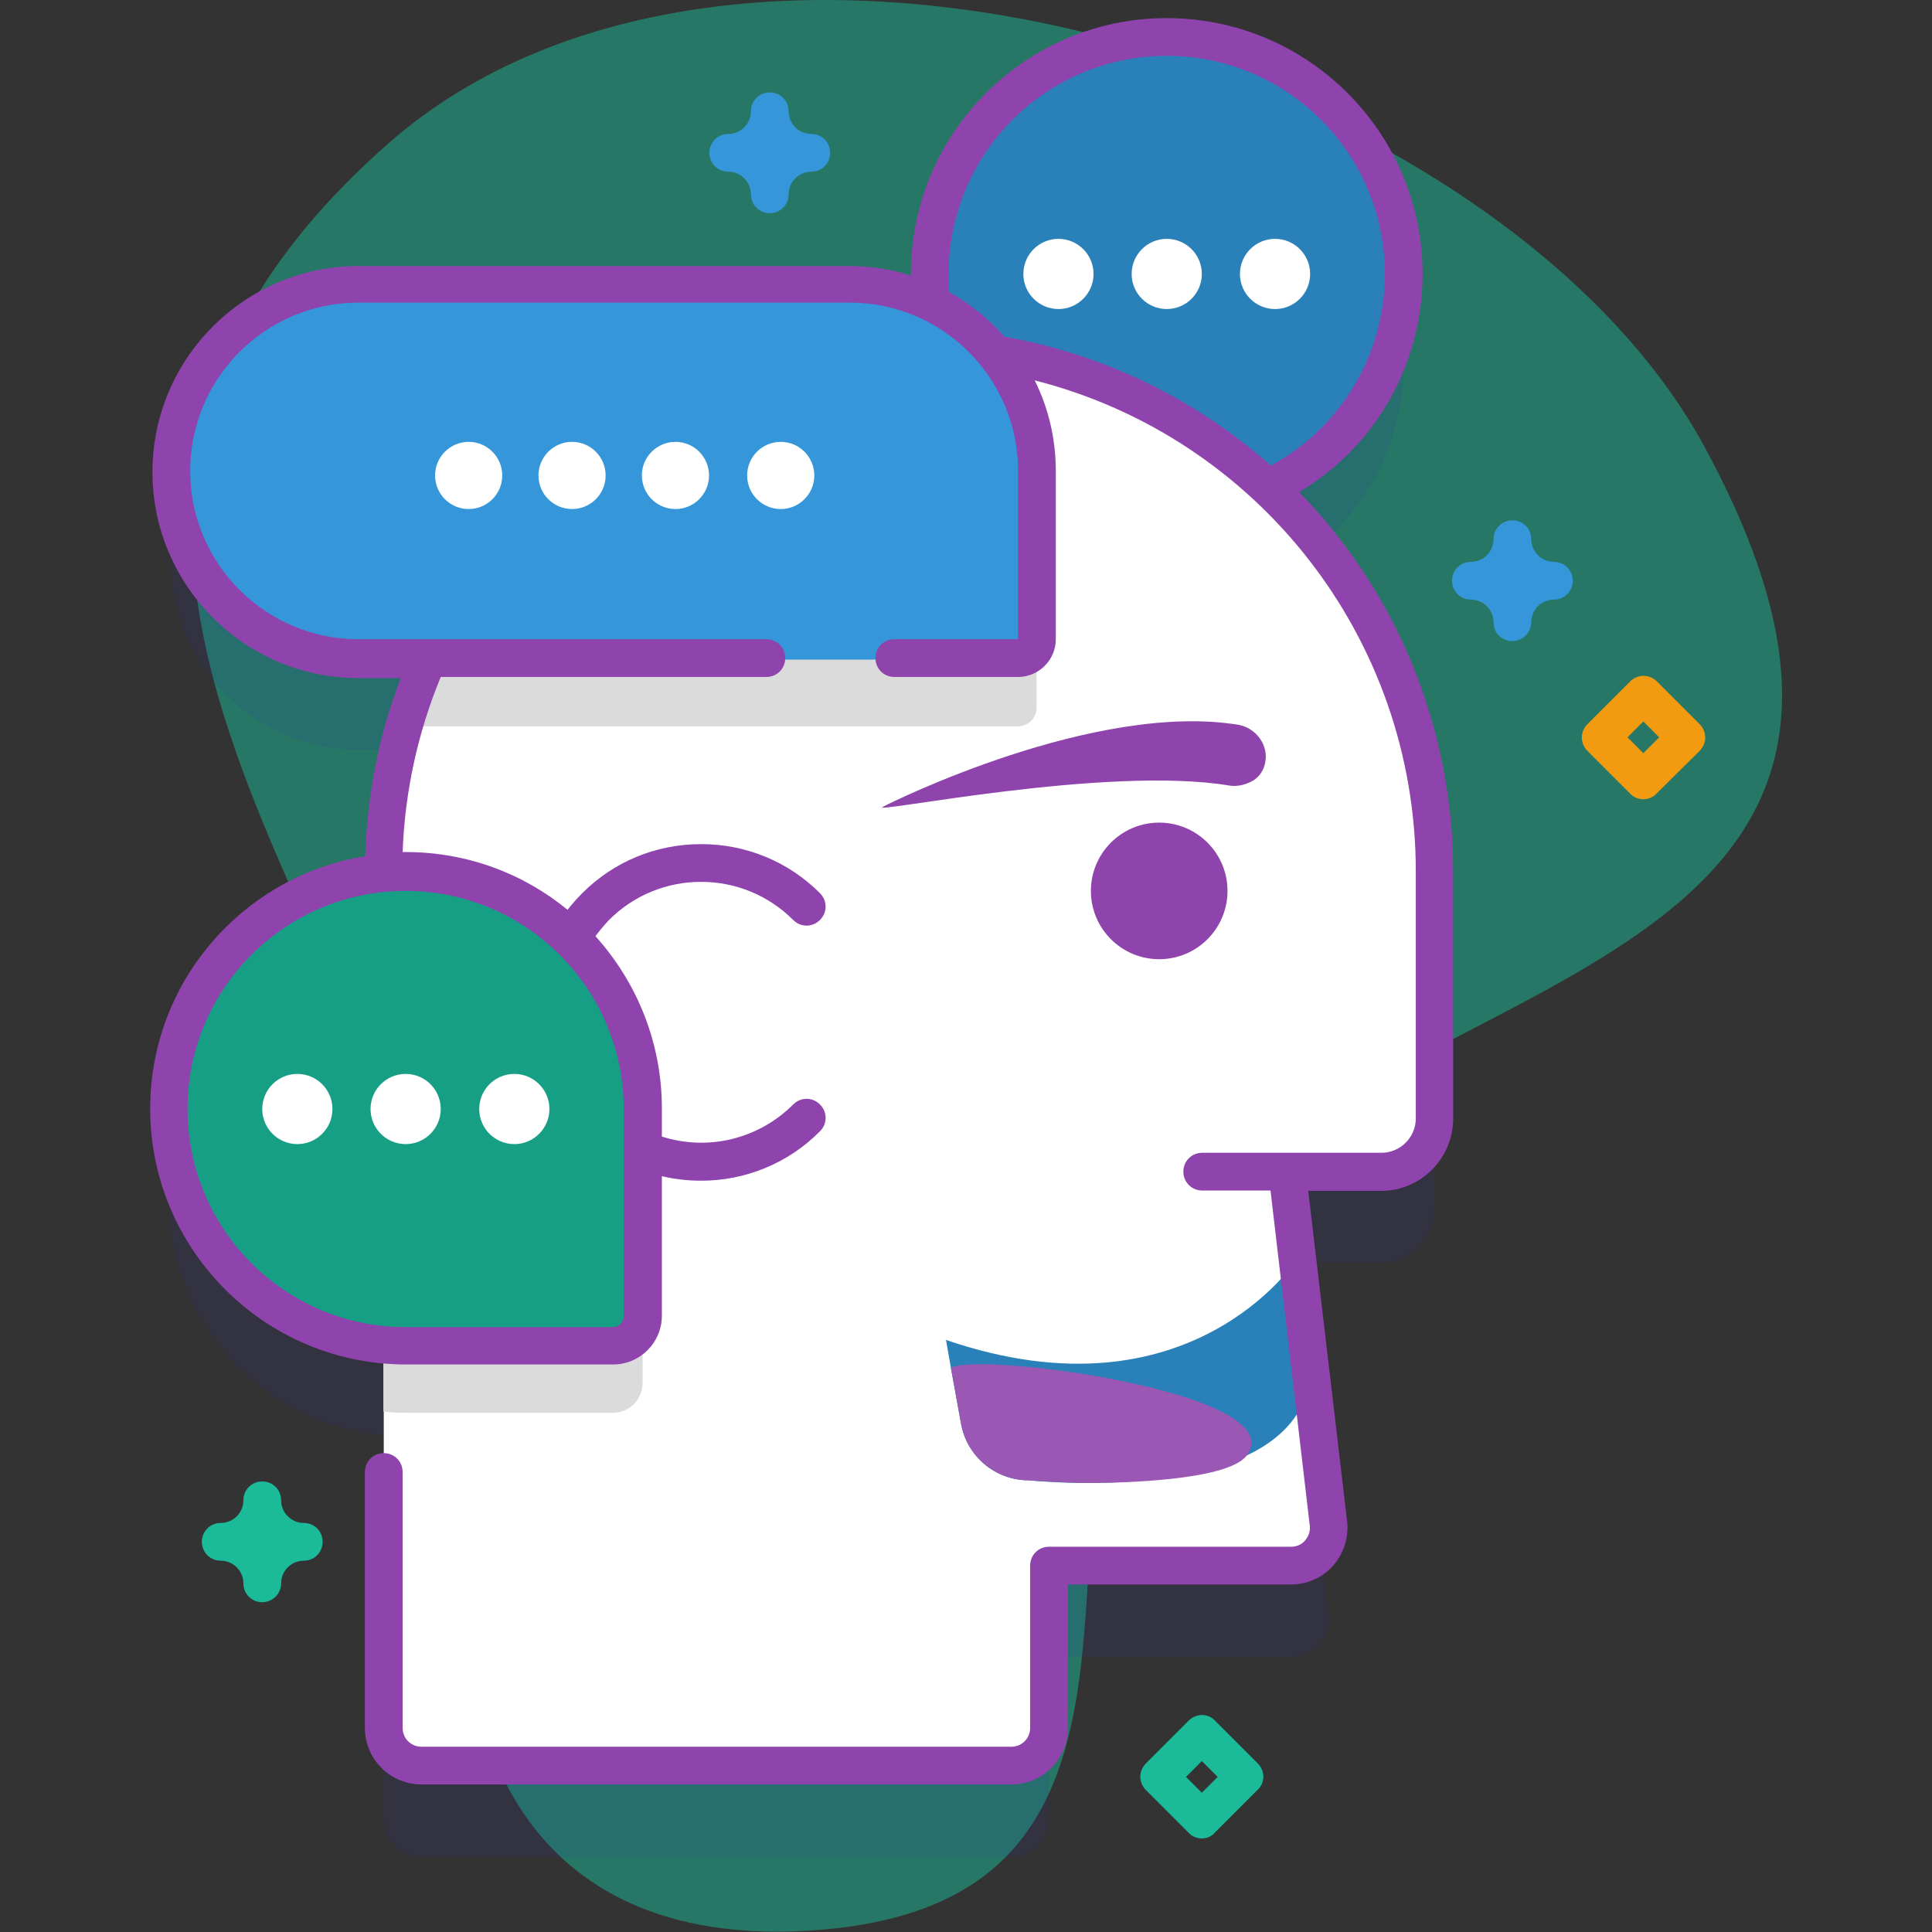 <?xml version="1.0" encoding="utf-8"?>
<!-- Generator: Adobe Illustrator 24.0.3, SVG Export Plug-In . SVG Version: 6.00 Build 0)  -->
<svg version="1.1" id="Capa_1" xmlns="http://www.w3.org/2000/svg" xmlns:xlink="http://www.w3.org/1999/xlink" x="0px" y="0px"
	 viewBox="0 0 512 512" style="enable-background:new 0 0 512 512;" xml:space="preserve">
<rect x="0" y="0" width="512" height="512" fill="#333333" stroke="none"/>
<style type="text/css">
	.st0{opacity:0.5;}
	.st1{fill:#1BBB9A;}
	.st2{opacity:0.1;}
	.st3{fill:#2626BC;}
	.st4{fill:#2A80B8;}
	.st5{fill:#FFFFFF;}
	.st6{fill:#DBDBDB;}
	.st7{fill:#9A58B4;}
	.st8{fill:#3597DA;}
	.st9{fill:#169F85;}
	.st10{fill:#F29B11;}
	.st11{fill:#8E44AC;}
</style>
<g>
	<g>
		<g class="st0">
			<path class="st1" d="M102.7,38.2c-135.3,119.5,38.8,235.4,22.2,366c-7.4,58.1,16.1,113.6,92.7,107.2
				c93.4-7.7,59.5-97.2,79.1-156.8c33.7-102.5,240.7-78.6,154.9-236.4C396.8,17.5,195.8-44,102.7,38.2L102.7,38.2z"/>
		</g>
		<g>
			<g class="st2">
				<path class="st3" d="M335.9,153.4c21.3-10,36.1-31.7,36.1-56.9c0-34.7-28.1-62.8-62.8-62.8s-62.8,28.1-62.8,62.8v7.8
					c-6.4-3.1-13.6-4.8-21.3-4.8H95c-27.4,0-49.6,22.2-49.6,49.6s22.2,49.6,49.6,49.6h18.6c-7.7,17.3-11.9,36.4-11.9,56.5v0.2
					c-31.9,3-56.9,29.8-56.9,62.5s25,59.6,56.9,62.5v101.7c0,5.5,4.5,10,10,10H268c5.5,0,10-4.5,10-10v-43h64.1
					c6,0,10.6-5.2,9.9-11.2l-10.9-93.2H366c7.8,0,14.1-6.3,14.1-14.1v-65.5C380.1,215.1,363.1,178.8,335.9,153.4L335.9,153.4z"/>
			</g>
			<g>
				<g>
					<g>
						<path class="st4" d="M254.3,135.4h54.9c34.7,0,62.8-28.1,62.8-62.8S343.9,9.8,309.2,9.8s-62.8,28.1-62.8,62.8v54.9
							C246.4,131.9,249.9,135.4,254.3,135.4L254.3,135.4z"/>
					</g>
				</g>
				<g>
					<circle class="st5" cx="280.5" cy="72.6" r="9.3"/>
					<circle class="st5" cx="309.2" cy="72.6" r="9.3"/>
					<circle class="st5" cx="337.9" cy="72.6" r="9.3"/>
				</g>
			</g>
			<g>
				<g>
					<g>
						<g>
							<path class="st5" d="M240.9,92c-76.9,0-139.2,62.3-139.2,139.2v227c0,5.5,4.5,10,10,10H268c5.5,0,10-4.5,10-10v-43h64.1
								c6,0,10.6-5.2,9.9-11.2l-10.9-93.2H366c7.8,0,14.1-6.3,14.1-14.1v-65.5C380.1,154.3,317.8,92,240.9,92L240.9,92z"/>
							<path class="st6" d="M274.7,142.9v44.6c0,2.8-2.2,5-5,5H107.1c15.1-52.2,59.9-91.8,115-99.2h3
								C252.5,93.3,274.7,115.5,274.7,142.9L274.7,142.9z"/>
							<g>
								<g>
									<path class="st6" d="M170.3,311.6v54.9c0,4.4-3.5,7.9-7.9,7.9h-54.9c-2,0-3.9-0.1-5.9-0.3v-125c1.9-0.2,3.9-0.3,5.9-0.3
										c17.3,0,33,7,44.4,18.4C163.3,278.6,170.3,294.3,170.3,311.6L170.3,311.6z"/>
								</g>
							</g>
							<path class="st4" d="M347.3,364.3c-3.6,35.7-74.7,28-74.7,28c-8.8,0-16.3-6.3-17.9-14.9l-2.7-14.9l-1.3-7.4
								c64.8,22.2,93-21.4,93-21.4S348.3,355.1,347.3,364.3z"/>
							<path class="st7" d="M288.6,393c-6.3,0-16-0.7-16-0.7c-8.8,0-16.3-6.3-17.9-14.9l-2.7-14.9c7.4-4.4,90.8,6.7,78.4,23.2
								C325.5,392.4,297,393,288.6,393z"/>
						</g>
					</g>
				</g>
			</g>
			<path class="st8" d="M269.7,174.8H95c-27.4,0-49.6-22.2-49.6-49.6S67.6,75.6,95,75.6h130.2c27.4,0,49.6,22.2,49.6,49.6v44.6
				C274.7,172.5,272.5,174.8,269.7,174.8z"/>
			<g>
				<g>
					<g>
						<path class="st9" d="M162.5,356.7h-54.9c-34.7,0-62.8-28.1-62.8-62.8s28.1-62.8,62.8-62.8s62.8,28.1,62.8,62.8v54.9
							C170.3,353.2,166.8,356.7,162.5,356.7z"/>
					</g>
				</g>
				<g>
					<circle class="st5" cx="136.3" cy="293.9" r="9.3"/>
					<circle class="st5" cx="107.5" cy="293.9" r="9.3"/>
					<circle class="st5" cx="78.8" cy="293.9" r="9.3"/>
				</g>
			</g>
			<g>
				<circle class="st5" cx="124.2" cy="126" r="8.9"/>
				<circle class="st5" cx="151.6" cy="126" r="8.9"/>
				<circle class="st5" cx="179" cy="126" r="8.9"/>
				<circle class="st5" cx="206.9" cy="126" r="8.9"/>
			</g>
			<path class="st1" d="M69.5,424.6c-2.8,0-5-2.2-5-5c0-3.3-2.7-6-6-6c-2.8,0-5-2.2-5-5s2.2-5,5-5c3.3,0,6-2.7,6-6c0-2.8,2.2-5,5-5
				s5,2.2,5,5c0,3.3,2.7,6,6,6c2.8,0,5,2.2,5,5s-2.2,5-5,5c-3.3,0-6,2.7-6,6C74.5,422.4,72.2,424.6,69.5,424.6z"/>
			<path class="st8" d="M400.8,169.9c-2.8,0-5-2.2-5-5c0-3.3-2.7-6-6-6c-2.8,0-5-2.2-5-5s2.2-5,5-5c3.3,0,6-2.7,6-6c0-2.8,2.2-5,5-5
				s5,2.2,5,5c0,3.3,2.7,6,6,6c2.8,0,5,2.2,5,5s-2.2,5-5,5c-3.3,0-6,2.7-6,6C405.8,167.6,403.5,169.9,400.8,169.9z"/>
			<path class="st8" d="M204,56.5c-2.8,0-5-2.2-5-5c0-3.3-2.7-6-6-6c-2.8,0-5-2.2-5-5s2.2-5,5-5c3.3,0,6-2.7,6-6c0-2.8,2.2-5,5-5
				s5,2.2,5,5c0,3.3,2.7,6,6,6c2.8,0,5,2.2,5,5s-2.2,5-5,5c-3.3,0-6,2.7-6,6C209,54.3,206.8,56.5,204,56.5z"/>
			<path class="st10" d="M435.5,211.8c-1.3,0-2.6-0.5-3.5-1.5L420.7,199c-2-2-2-5.1,0-7.1l11.3-11.3c2-2,5.1-2,7.1,0l11.3,11.3
				c2,2,2,5.1,0,7.1L439,210.3C438.1,211.3,436.8,211.8,435.5,211.8z M431.3,195.4l4.2,4.2l4.2-4.2l-4.2-4.2L431.3,195.4z"/>
			<path class="st1" d="M318.5,487.2c-1.3,0-2.6-0.5-3.5-1.5l-11.3-11.3c-2-2-2-5.1,0-7.1L315,456c0.9-0.9,2.2-1.5,3.5-1.5
				s2.6,0.5,3.5,1.5l11.3,11.3c0.9,0.9,1.5,2.2,1.5,3.5s-0.5,2.6-1.5,3.5L322,485.6C321.1,486.7,319.8,487.2,318.5,487.2z
				 M314.3,470.9l4.2,4.2l4.2-4.2l-4.2-4.2L314.3,470.9z"/>
		</g>
	</g>
	<g>
		<path class="st11" d="M377,72.6c0-37.4-30.4-67.8-67.8-67.8s-67.8,30.4-67.8,67.8V73c-5.1-1.6-10.6-2.5-16.3-2.5H95
			c-30.1,0-54.6,24.5-54.6,54.6s24.5,54.6,54.6,54.6h11.2c-5.8,15.1-8.9,30.9-9.4,47.2c-32.3,5.2-57,33.2-57,66.9
			c0,37.4,30.4,67.8,67.8,67.8h54.9c7.1,0,12.9-5.8,12.9-12.9v-37c3.4,0.8,6.9,1.2,10.4,1.2c11.6,0,23-4.5,31.5-13.1
			c2-2,2-5.1,0-7.1s-5.1-2-7.1,0c-9.2,9.2-22.6,12.4-34.8,8.5v-7.5c0-17.5-6.7-33.5-17.6-45.6c1.1-1.5,2.3-2.9,3.6-4.3
			c6.5-6.5,15.2-10.1,24.4-10.1s17.9,3.6,24.4,10.1c2,2,5.1,2,7.1,0s2-5.1,0-7.1c-8.4-8.4-19.6-13-31.5-13s-23.1,4.6-31.5,13
			c-1.4,1.4-2.7,2.9-3.9,4.4c-11.7-9.6-26.6-15.3-42.9-15.3c-0.3,0-0.5,0-0.8,0c0.6-16,4-31.6,10.1-46.4h86.3c2.8,0,5-2.2,5-5
			s-2.2-5-5-5H95c-24.6,0-44.6-20-44.6-44.6s20-44.6,44.6-44.6h130.2c24.6,0,44.6,20,44.6,44.6v44.6H237c-2.8,0-5,2.2-5,5s2.2,5,5,5
			h32.8c5.5,0,10-4.5,10-10v-44.6c0-8.6-2-16.8-5.6-24c59,15,101,68.3,101,130.1v65.5c0,5-4.1,9.1-9.1,9.1h-47.5c-2.8,0-5,2.2-5,5
			s2.2,5,5,5h18.1l10.4,88.8c0.2,1.4-0.3,2.8-1.2,3.9s-2.3,1.7-3.7,1.7H278c-2.8,0-5,2.2-5,5v43c0,2.8-2.2,5-5,5H111.7
			c-2.8,0-5-2.2-5-5v-67.8c0-2.8-2.2-5-5-5s-5,2.2-5,5v67.8c0,8.3,6.7,15,15,15H268c8.3,0,15-6.7,15-15v-38h59.1
			c4.3,0,8.4-1.8,11.2-5c2.8-3.2,4.2-7.5,3.7-11.7l-10.3-87.6H366c10.5,0,19.1-8.6,19.1-19.1V231c0-38.8-15.4-74.5-40.8-100.6
			C364.6,118.3,377,96.5,377,72.6L377,72.6z M165.3,293.9v54.9c0,1.6-1.3,2.9-2.9,2.9h-54.9c-31.9,0-57.8-25.9-57.8-57.8
			s25.9-57.8,57.8-57.8S165.3,262.1,165.3,293.9z M251.4,77.3v-4.7c0-31.9,25.9-57.8,57.8-57.8S367,40.7,367,72.6
			c0,21.3-11.6,40.7-30.2,50.8c-19.2-17-43-29.1-69.7-34c-0.3-0.1-0.6-0.1-0.8-0.1C262,84.5,257,80.4,251.4,77.3L251.4,77.3z"/>
		<path class="st11" d="M332.2,206.8c1.7-1.1,2.8-2.9,3.1-4.8c0.9-4.4-2.3-9-7-9.9c-38-6.3-92.1,20.5-94.3,21.7
			c-3.9,2.1,59.4-11.1,91.9-5.6C328.2,208.5,330.3,207.9,332.2,206.8z"/>
		<circle class="st11" cx="307.2" cy="236.1" r="18.1"/>
	</g>
</g>
</svg>
